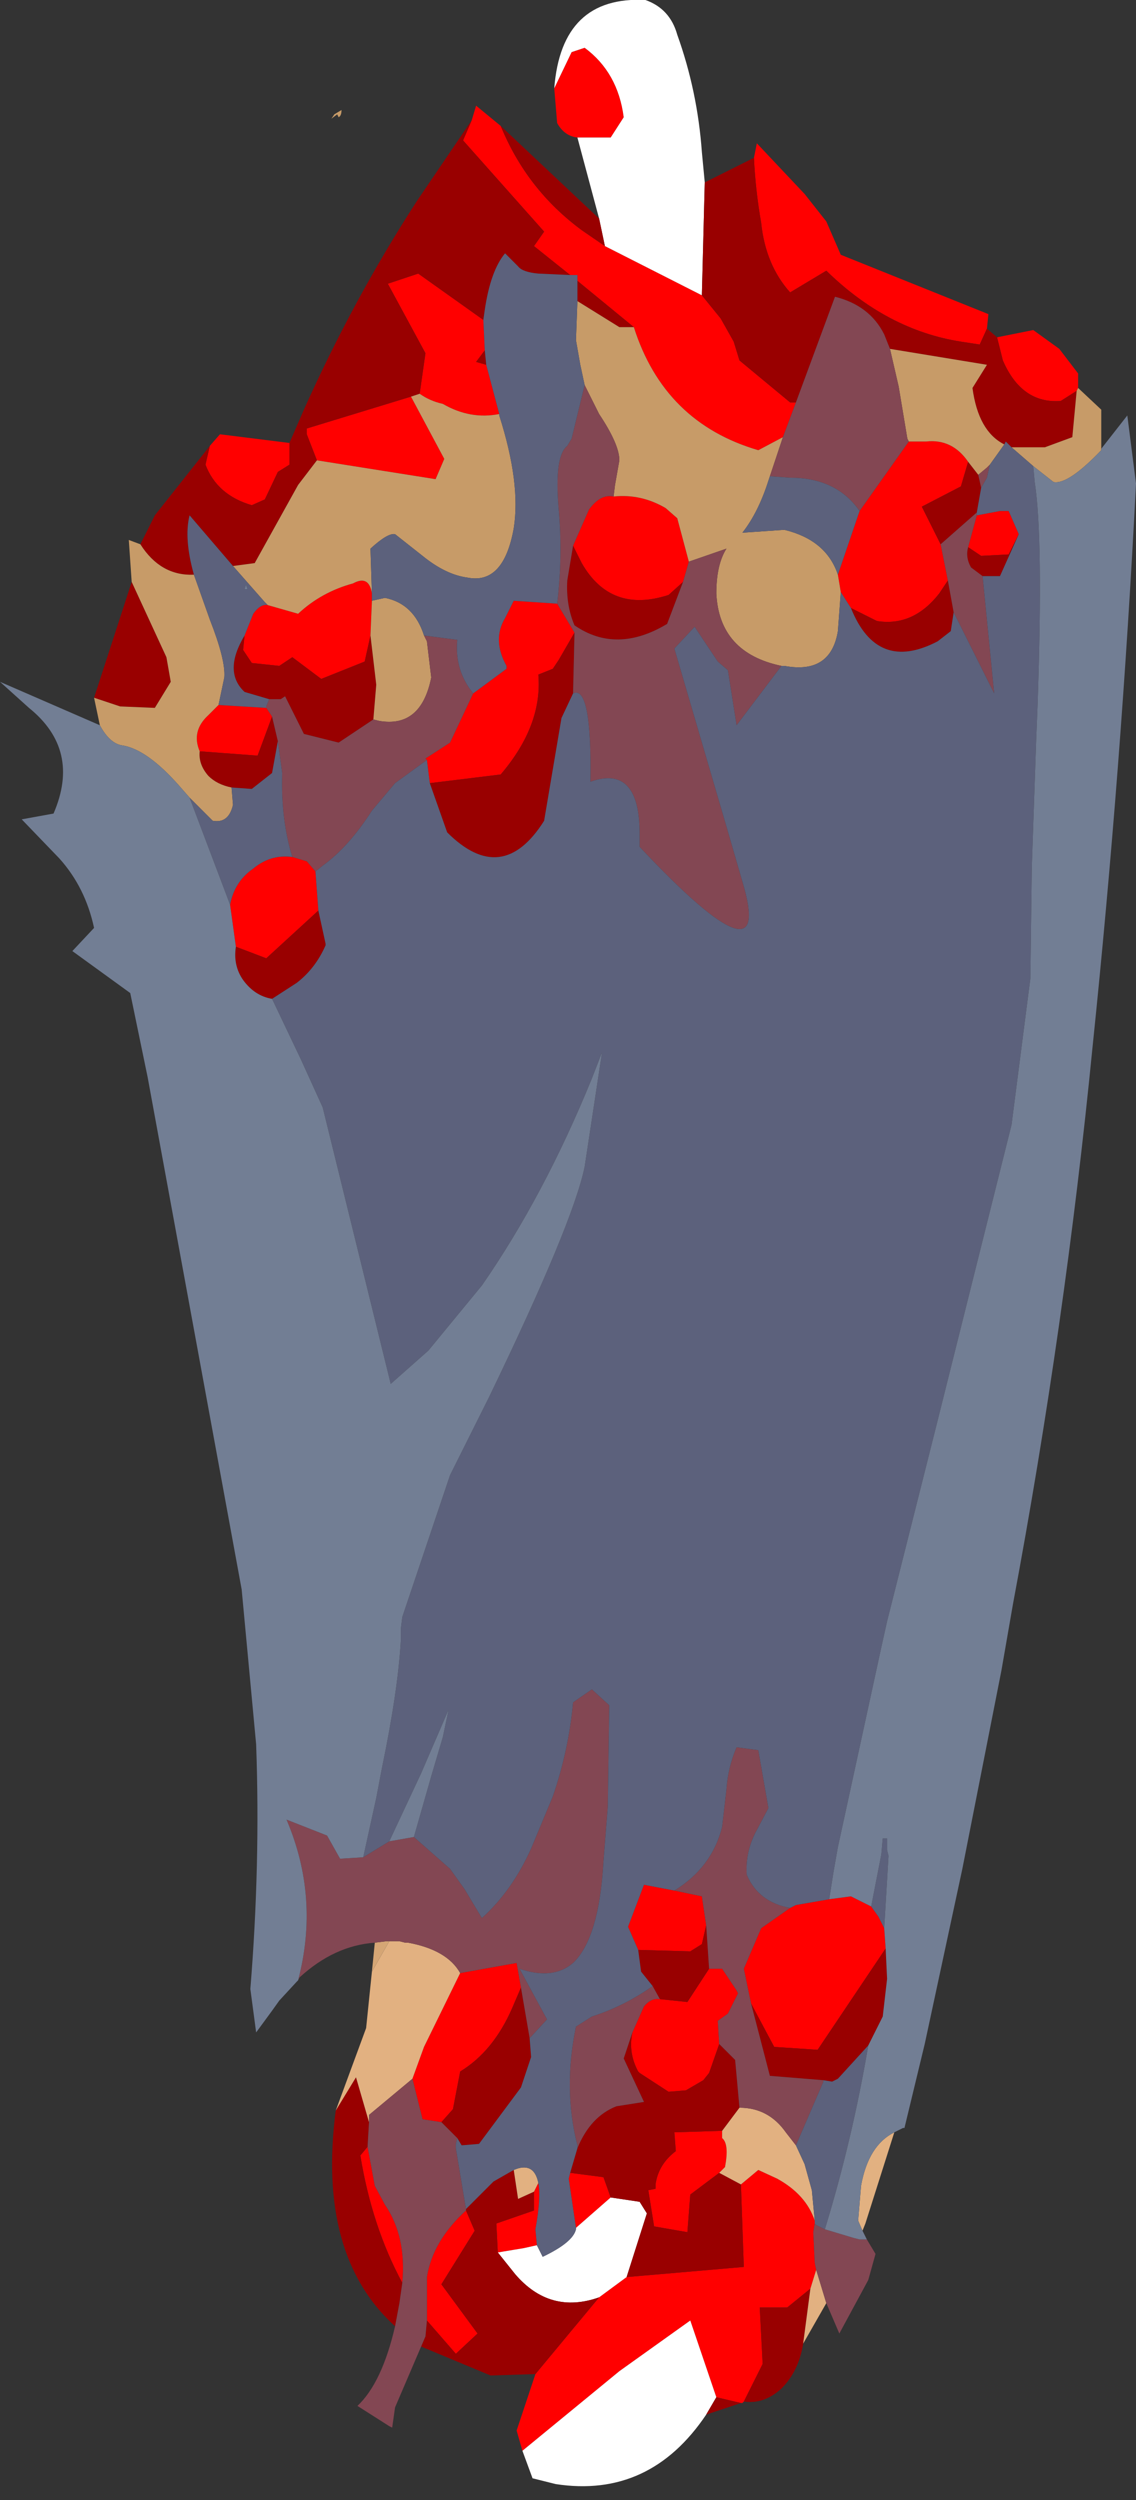 <?xml version="1.0" encoding="UTF-8" standalone="no"?>
<svg xmlns:ffdec="https://www.free-decompiler.com/flash" xmlns:xlink="http://www.w3.org/1999/xlink" ffdec:objectType="frame" height="86.35px" width="39.25px" xmlns="http://www.w3.org/2000/svg">
  <rect width="100%" height="100%" fill="#333333" stroke="none"/>
  <g transform="matrix(1.0, 0.0, 0.0, 1.0, 21.15, 45.35)">
    <use ffdec:characterId="2404" height="85.85" transform="matrix(1.0, 0.0, 0.0, 1.0, -21.15, -45.35)" width="39.25" xlink:href="#shape0"/>
  </g>
  <defs>
    <g id="shape0" transform="matrix(1.0, 0.0, 0.0, 1.0, 21.15, 45.35)">
      <path d="M12.95 -34.0 L12.7 -33.45 12.05 -33.55 Q9.5 -33.95 7.4 -36.0 L6.15 -35.25 Q5.3 -36.2 5.15 -37.65 4.95 -38.8 4.9 -39.9 L5.0 -40.4 6.65 -38.65 7.4 -37.7 7.9 -36.55 13.0 -34.5 12.95 -34.0 M3.1 -35.15 L3.75 -34.35 4.2 -33.55 4.4 -32.9 6.15 -31.45 6.35 -31.45 5.9 -30.25 5.05 -29.8 Q1.8 -30.75 0.75 -34.05 L-1.2 -35.65 -1.2 -35.85 -1.45 -35.85 -2.7 -36.85 -2.35 -37.35 -5.15 -40.5 -4.85 -41.2 -4.7 -41.7 -3.85 -41.0 Q-2.95 -38.8 -1.05 -37.4 L-0.25 -36.85 3.1 -35.15 M16.05 -31.85 L15.5 -31.5 Q14.15 -31.4 13.5 -32.9 L13.3 -33.7 14.55 -33.95 15.45 -33.3 16.1 -32.45 16.1 -31.95 16.05 -31.85 M0.05 -28.2 Q1.0 -28.3 1.85 -27.8 L2.25 -27.45 2.65 -25.95 2.45 -25.25 1.95 -24.8 Q-0.05 -24.15 -1.05 -25.9 L-1.35 -26.5 -0.8 -27.75 Q-0.4 -28.3 0.05 -28.2 M7.9 -24.9 L7.8 -25.5 8.55 -27.7 10.25 -30.1 10.85 -30.1 Q11.75 -30.2 12.3 -29.4 L12.05 -28.55 10.7 -27.85 11.35 -26.55 11.6 -25.3 11.3 -24.85 Q10.4 -23.7 9.15 -23.9 L8.25 -24.35 7.9 -24.9 M4.55 37.6 L4.5 37.65 4.45 37.65 3.6 37.45 2.7 34.8 0.25 36.55 -3.1 39.3 -3.3 38.6 -2.65 36.65 -0.45 34.0 0.5 33.3 4.55 32.95 4.45 30.1 5.05 29.6 5.7 29.9 Q6.7 30.45 7.0 31.35 L7.0 31.45 6.95 31.75 7.0 32.8 7.05 33.05 6.85 33.7 6.05 34.35 5.1 34.35 5.2 36.3 4.55 37.6 M-13.9 -29.95 L-13.55 -30.35 -11.15 -30.05 -11.15 -29.3 -11.55 -29.05 -12.0 -28.1 -12.45 -27.9 Q-13.65 -28.25 -14.05 -29.3 L-13.9 -29.95 M-1.2 -40.6 Q-1.65 -40.65 -1.9 -41.1 L-2.0 -42.3 -1.4 -43.55 -0.95 -43.7 Q0.2 -42.85 0.4 -41.3 L-0.05 -40.6 -1.2 -40.6 M12.6 -27.55 L13.4 -27.7 13.7 -27.7 14.05 -26.9 13.7 -26.2 12.75 -26.15 12.3 -26.45 12.6 -27.55 M-6.3 -18.3 L-6.4 -19.1 -6.45 -19.15 -5.6 -19.7 -4.8 -21.4 -3.65 -22.25 -3.65 -22.35 Q-4.15 -23.25 -3.7 -24.0 L-3.4 -24.6 -1.9 -24.5 -1.3 -23.5 -1.85 -22.55 -2.05 -22.25 -2.55 -22.05 Q-2.4 -20.3 -3.85 -18.6 L-6.3 -18.3 M-10.25 -15.25 L-10.15 -13.9 -11.95 -12.25 -13.0 -12.65 -13.2 -14.1 Q-13.05 -14.9 -12.4 -15.35 -11.8 -15.85 -11.05 -15.75 L-10.55 -15.6 -10.25 -15.25 M-2.55 30.05 Q-2.45 30.55 -2.65 31.65 L-2.6 32.2 -3.05 32.3 -3.95 32.45 -4.0 31.45 -2.7 31.0 -2.7 30.35 -2.55 30.05 M-1.25 31.6 L-1.5 29.9 -1.45 29.7 -0.3 29.85 -0.05 30.55 -1.25 31.6 M0.9 22.0 L0.55 21.2 1.1 19.75 2.15 19.95 3.1 20.15 3.25 21.15 3.1 21.8 2.7 22.05 0.9 22.0 M6.15 20.55 L6.35 20.45 7.5 20.25 8.25 20.15 8.95 20.5 9.2 20.85 9.4 21.25 9.45 21.95 7.1 25.45 5.6 25.35 4.8 23.85 4.55 22.65 5.15 21.25 6.15 20.55 M-10.2 -29.45 L-10.55 -30.35 -10.55 -30.55 -6.95 -31.65 -5.8 -29.5 -6.1 -28.8 -10.2 -29.45 M-6.65 -31.75 L-6.45 -33.15 -7.75 -35.55 -6.7 -35.9 -4.45 -34.3 -4.4 -33.25 -4.7 -32.85 -4.35 -32.75 -3.9 -31.05 Q-4.9 -30.85 -5.85 -31.4 -6.3 -31.5 -6.65 -31.75 M-11.9 -24.45 L-10.85 -24.15 Q-10.05 -24.9 -8.95 -25.2 -8.4 -25.5 -8.3 -24.85 L-8.3 -24.6 -8.35 -23.4 -8.55 -22.5 -9.8 -22.0 -10.05 -21.9 -11.05 -22.65 -11.5 -22.35 -12.45 -22.45 -12.75 -22.9 -12.7 -23.4 -12.4 -24.15 Q-12.15 -24.5 -11.9 -24.45 M-13.6 -21.0 L-11.95 -20.9 -11.75 -20.6 -12.25 -19.25 -14.25 -19.4 Q-14.55 -20.1 -13.95 -20.65 L-13.6 -21.0 M-3.15 23.3 L-3.45 24.0 Q-4.1 25.5 -5.25 26.2 L-5.5 27.5 -5.9 27.95 -6.55 27.85 -6.9 26.45 -6.5 25.35 -5.25 22.8 -3.3 22.45 -3.15 23.3 M-8.45 28.8 L-8.2 30.15 -7.85 30.8 Q-7.1 31.9 -7.25 33.5 -8.3 31.55 -8.7 29.1 L-8.45 28.8 M-5.05 31.0 L-4.75 31.7 -5.9 33.55 -4.65 35.25 -5.4 35.95 -6.4 34.8 -6.4 33.3 Q-6.2 32.05 -5.05 31.0 M3.35 22.65 L3.8 22.65 4.3 23.4 4.35 23.5 4.0 24.2 3.65 24.45 3.7 25.25 3.35 26.25 3.15 26.5 2.55 26.85 1.95 26.9 0.95 26.25 0.9 26.2 Q0.55 25.55 0.7 24.85 L1.1 23.95 Q1.35 23.65 1.65 23.7 L2.6 23.8 3.35 22.65 M3.7 29.7 L2.7 30.45 2.6 31.75 1.45 31.55 1.25 30.3 1.5 30.25 1.5 30.1 Q1.6 29.4 2.2 28.95 L2.15 28.3 3.75 28.25 3.8 28.25 3.8 28.5 Q4.05 28.7 3.9 29.5 L3.7 29.7" fill="#ff0000" fill-rule="evenodd" stroke="none"/>
      <path d="M3.2 -39.05 L3.1 -35.15 -0.25 -36.85 -0.45 -37.8 -1.2 -40.6 -0.05 -40.6 0.4 -41.3 Q0.2 -42.85 -0.95 -43.7 L-1.4 -43.55 -2.0 -42.3 Q-1.75 -45.5 1.15 -45.35 2.0 -45.05 2.25 -44.15 2.95 -42.2 3.1 -40.1 L3.2 -39.05 M3.25 38.05 Q1.3 40.95 -1.95 40.45 L-2.75 40.25 -3.1 39.3 0.25 36.55 2.7 34.8 3.6 37.45 3.25 38.05 M-2.6 32.2 L-2.4 32.6 Q-1.35 32.1 -1.25 31.65 L-1.25 31.6 -0.05 30.55 0.95 30.7 1.2 31.1 0.5 33.3 -0.45 34.0 Q-2.15 34.6 -3.35 33.2 L-3.95 32.45 -3.05 32.3 -2.6 32.2" fill="#ffffff" fill-rule="evenodd" stroke="none"/>
      <path d="M4.9 -39.9 Q4.95 -38.8 5.15 -37.65 5.3 -36.2 6.15 -35.25 L7.4 -36.0 Q9.5 -33.95 12.05 -33.55 L12.7 -33.45 12.95 -34.0 13.3 -33.7 13.5 -32.9 Q14.15 -31.4 15.5 -31.5 L16.05 -31.85 15.9 -30.25 14.95 -29.9 13.8 -29.9 13.6 -30.1 13.55 -30.0 Q12.65 -30.45 12.45 -31.95 L12.95 -32.75 9.6 -33.3 9.4 -33.8 Q8.9 -34.8 7.7 -35.1 L6.35 -31.45 6.15 -31.45 4.4 -32.9 4.2 -33.55 3.75 -34.35 3.1 -35.15 3.2 -39.05 4.9 -39.9 M0.75 -34.05 L0.25 -34.05 -1.2 -34.95 -1.2 -35.65 0.75 -34.05 M-1.35 -26.5 L-1.05 -25.9 Q-0.05 -24.15 1.95 -24.8 L2.45 -25.25 1.9 -23.8 Q0.15 -22.75 -1.3 -23.75 -1.6 -24.45 -1.55 -25.3 L-1.35 -26.5 M12.3 -29.4 L12.65 -28.95 12.75 -28.5 12.6 -27.65 11.35 -26.55 10.7 -27.85 12.05 -28.55 12.3 -29.4 M6.6 35.6 Q6.45 36.55 5.85 37.15 5.25 37.7 4.55 37.6 L5.2 36.3 5.1 34.35 6.05 34.35 6.85 33.7 6.6 35.6 M4.45 37.65 L3.25 38.05 3.6 37.45 4.45 37.65 M-2.65 36.65 L-4.2 36.7 -6.6 35.7 -6.45 35.35 -6.4 34.8 -5.4 35.95 -4.65 35.25 -5.9 33.55 -4.75 31.7 -5.05 31.0 -5.05 30.95 -4.1 30.0 -3.4 29.6 -3.25 30.6 -2.7 30.35 -2.7 31.0 -4.0 31.45 -3.95 32.45 -3.35 33.2 Q-2.15 34.6 -0.45 34.0 L-2.65 36.65 M-7.5 35.0 Q-10.2 32.55 -9.55 27.55 L-8.85 26.4 -8.4 27.95 -8.45 28.8 -8.7 29.1 Q-8.3 31.55 -7.25 33.5 L-7.35 34.2 -7.5 35.0 M-17.9 -21.25 L-16.6 -25.25 -15.4 -22.65 -15.25 -21.8 -15.8 -20.9 -17.0 -20.95 -17.9 -21.25 M-16.3 -26.55 L-15.8 -27.55 -13.9 -29.95 -14.05 -29.3 Q-13.65 -28.25 -12.45 -27.9 L-12.0 -28.1 -11.55 -29.05 -11.15 -29.3 -11.15 -30.05 -10.65 -31.2 Q-8.95 -35.0 -6.75 -38.4 L-4.85 -41.2 -5.15 -40.5 -2.35 -37.35 -2.7 -36.85 -1.45 -35.85 -2.55 -35.9 Q-3.1 -35.95 -3.25 -36.15 L-3.7 -36.6 Q-4.2 -36.0 -4.4 -34.65 L-4.45 -34.3 -6.7 -35.9 -7.75 -35.55 -6.45 -33.15 -6.65 -31.75 -6.95 -31.65 -10.55 -30.55 -10.55 -30.35 -10.2 -29.45 -10.85 -28.6 -12.35 -25.9 -13.1 -25.8 -14.6 -27.55 Q-14.8 -26.75 -14.45 -25.5 -15.6 -25.45 -16.3 -26.55 M-3.85 -41.0 L-0.45 -37.8 -0.25 -36.85 -1.05 -37.4 Q-2.95 -38.8 -3.85 -41.0 M14.05 -26.9 L13.4 -25.45 12.8 -25.45 12.4 -25.75 Q12.2 -26.1 12.3 -26.45 L12.75 -26.15 13.7 -26.2 14.05 -26.9 M11.8 -24.2 L11.7 -23.55 11.25 -23.2 Q9.15 -22.1 8.25 -24.35 L9.15 -23.9 Q10.4 -23.7 11.3 -24.85 L11.6 -25.3 11.8 -24.2 M-1.35 -21.4 L-1.75 -20.55 -2.35 -17.0 Q-3.8 -14.7 -5.7 -16.6 L-6.3 -18.3 -3.85 -18.6 Q-2.4 -20.3 -2.55 -22.05 L-2.05 -22.25 -1.85 -22.55 -1.3 -23.5 -1.35 -21.4 M-10.15 -13.9 L-9.9 -12.75 -9.9 -12.7 Q-10.25 -11.9 -10.9 -11.4 L-11.75 -10.85 Q-12.35 -10.95 -12.75 -11.5 -13.1 -12.0 -13.0 -12.65 L-11.95 -12.25 -10.15 -13.9 M-2.85 25.05 L-2.8 25.7 -3.15 26.75 -4.6 28.7 -5.2 28.75 -5.35 28.5 -5.9 27.95 -5.5 27.5 -5.25 26.2 Q-4.1 25.5 -3.45 24.0 L-3.15 23.3 -2.85 25.05 M-1.45 29.7 L-1.2 28.85 Q-0.75 27.75 0.15 27.4 L1.1 27.25 0.4 25.75 0.7 24.85 Q0.55 25.55 0.9 26.2 L0.95 26.25 1.95 26.9 2.55 26.85 3.15 26.5 3.35 26.25 3.7 25.25 4.25 25.8 4.4 27.45 3.8 28.25 3.75 28.25 2.15 28.3 2.2 28.95 Q1.6 29.4 1.5 30.1 L1.5 30.25 1.25 30.3 1.45 31.55 2.6 31.75 2.7 30.45 3.7 29.7 4.45 30.1 4.55 32.95 0.5 33.3 1.2 31.1 0.95 30.7 -0.05 30.55 -0.3 29.85 -1.45 29.7 M1.4 23.25 L1.0 22.75 0.9 22.0 2.7 22.05 3.1 21.8 3.25 21.15 3.35 22.65 2.6 23.8 1.65 23.7 1.4 23.25 M9.45 21.95 L9.5 23.0 9.35 24.3 8.85 25.3 7.8 26.45 7.6 26.55 7.3 26.5 5.45 26.35 4.8 23.85 5.6 25.35 7.1 25.45 9.45 21.95 M-11.85 -21.2 L-12.7 -21.45 Q-13.45 -22.15 -12.7 -23.4 L-12.75 -22.9 -12.45 -22.45 -11.5 -22.35 -11.05 -22.65 -10.05 -21.9 -9.8 -22.0 -8.55 -22.5 -8.35 -23.4 -8.15 -21.7 -8.25 -20.5 -9.45 -19.7 -10.65 -20.0 -11.3 -21.3 -11.45 -21.2 -11.85 -21.2 M-4.4 -33.25 L-4.35 -32.75 -4.7 -32.85 -4.4 -33.25 M-14.25 -19.4 L-12.25 -19.25 -11.75 -20.6 -11.55 -19.75 -11.75 -18.65 -12.45 -18.1 -13.15 -18.15 Q-13.65 -18.25 -13.95 -18.55 -14.3 -18.95 -14.25 -19.4" fill="#990000" fill-rule="evenodd" stroke="none"/>
      <path d="M9.6 -33.3 L12.95 -32.75 12.45 -31.95 Q12.65 -30.45 13.55 -30.0 L13.05 -29.3 12.95 -29.2 12.65 -28.95 12.3 -29.4 Q11.75 -30.2 10.85 -30.1 L10.25 -30.1 10.2 -30.2 9.9 -32.0 9.6 -33.3 M13.8 -29.9 L14.95 -29.9 15.9 -30.25 16.05 -31.85 16.1 -31.95 16.9 -31.2 16.9 -29.8 Q15.75 -28.6 15.25 -28.7 L14.55 -29.25 13.8 -29.9 M-1.2 -34.95 L0.25 -34.05 0.75 -34.05 Q1.8 -30.75 5.05 -29.8 L5.9 -30.25 5.45 -28.9 5.4 -28.75 Q5.05 -27.65 4.5 -26.95 L5.95 -27.05 Q7.4 -26.7 7.8 -25.5 L7.9 -24.9 7.8 -23.55 Q7.55 -22.05 5.95 -22.35 L5.85 -22.35 Q3.7 -22.8 3.6 -24.85 3.6 -25.85 3.95 -26.4 L2.65 -25.95 2.25 -27.45 1.85 -27.8 Q1.0 -28.3 0.05 -28.2 L0.1 -28.6 0.25 -29.45 Q0.25 -30.0 -0.45 -31.05 L-0.95 -32.05 -1.1 -32.75 -1.25 -33.6 -1.2 -34.95 M-17.7 -20.3 L-17.9 -21.25 -17.0 -20.95 -15.8 -20.9 -15.25 -21.8 -15.4 -22.65 -16.6 -25.25 -16.7 -26.7 -16.3 -26.55 Q-15.6 -25.45 -14.45 -25.5 L-13.9 -23.95 Q-13.35 -22.55 -13.4 -21.95 L-13.6 -21.0 -13.95 -20.65 Q-14.55 -20.1 -14.25 -19.4 -14.3 -18.95 -13.95 -18.55 -13.65 -18.25 -13.15 -18.15 L-13.1 -17.55 Q-13.25 -16.9 -13.8 -17.0 L-14.6 -17.8 -14.95 -18.2 Q-16.05 -19.45 -16.9 -19.6 -17.35 -19.65 -17.7 -20.3 M-9.7 -41.25 L-9.6 -41.4 -9.35 -41.55 Q-9.35 -41.35 -9.45 -41.3 L-9.5 -41.4 -9.7 -41.25 M-10.2 -29.45 L-6.1 -28.8 -5.8 -29.5 -6.95 -31.65 -6.65 -31.75 Q-6.3 -31.5 -5.85 -31.4 -4.9 -30.85 -3.9 -31.05 L-3.9 -31.0 Q-3.15 -28.65 -3.4 -27.1 -3.75 -25.15 -5.0 -25.4 -5.75 -25.5 -6.55 -26.15 L-7.5 -26.9 Q-7.75 -26.95 -8.35 -26.4 L-8.3 -24.85 Q-8.4 -25.5 -8.95 -25.2 -10.05 -24.9 -10.85 -24.15 L-11.9 -24.45 -12.0 -24.55 -13.1 -25.8 -12.35 -25.9 -10.85 -28.6 -10.2 -29.45 M-6.5 -23.4 L-6.4 -23.2 -6.25 -21.95 Q-6.6 -20.2 -8.05 -20.45 L-8.25 -20.5 -8.15 -21.7 -8.35 -23.4 -8.3 -24.6 -7.85 -24.7 Q-6.85 -24.5 -6.5 -23.4" fill="#c79b68" fill-rule="evenodd" stroke="none"/>
      <path d="M9.75 28.3 L8.75 31.45 8.65 31.7 8.5 31.35 8.6 30.15 Q8.85 28.75 9.75 28.3 M7.4 34.2 L6.6 35.6 6.85 33.7 7.05 33.05 7.4 34.2 M-9.55 27.55 L-8.5 24.7 -8.3 22.75 -7.7 21.7 -7.35 21.7 -7.15 21.75 -7.05 21.75 Q-5.7 22.0 -5.25 22.8 L-6.5 25.35 -6.9 26.45 -8.4 27.7 -8.4 27.95 -8.85 26.4 -9.55 27.55 M-3.4 29.6 Q-2.7 29.3 -2.55 30.05 L-2.7 30.35 -3.25 30.6 -3.4 29.6 M4.4 27.45 Q5.4 27.45 6.0 28.3 L6.35 28.75 6.65 29.4 6.9 30.3 7.0 31.35 Q6.7 30.45 5.7 29.9 L5.05 29.6 4.45 30.1 3.7 29.7 3.9 29.5 Q4.05 28.7 3.8 28.5 L3.8 28.25 4.4 27.45" fill="#e2b181" fill-rule="evenodd" stroke="none"/>
      <path d="M-8.3 22.75 L-8.2 21.75 -7.8 21.7 -7.7 21.7 -8.3 22.75" fill="#d5a675" fill-rule="evenodd" stroke="none"/>
      <path d="M6.35 -31.45 L7.7 -35.1 Q8.9 -34.8 9.4 -33.8 L9.6 -33.3 9.9 -32.0 10.2 -30.2 10.25 -30.1 8.55 -27.7 Q7.75 -28.85 6.15 -28.85 L5.45 -28.9 5.9 -30.25 6.35 -31.45 M-0.95 -32.05 L-0.45 -31.05 Q0.25 -30.0 0.25 -29.45 L0.1 -28.6 0.05 -28.2 Q-0.4 -28.3 -0.8 -27.75 L-1.35 -26.5 -1.55 -25.3 Q-1.6 -24.45 -1.3 -23.75 0.15 -22.75 1.9 -23.8 L2.45 -25.25 2.65 -25.95 3.95 -26.4 Q3.6 -25.85 3.6 -24.85 3.7 -22.8 5.85 -22.35 L4.3 -20.3 4.0 -22.2 3.65 -22.5 2.85 -23.7 2.15 -22.95 3.95 -16.8 4.5 -14.9 Q5.65 -11.1 0.95 -16.1 L0.95 -16.25 0.95 -16.45 0.95 -16.55 Q0.95 -18.95 -0.75 -18.35 -0.7 -21.7 -1.35 -21.4 L-1.3 -23.5 -1.9 -24.5 Q-1.7 -26.15 -1.85 -27.8 -2.0 -29.6 -1.55 -29.95 L-1.4 -30.2 -0.95 -32.05 M12.65 -28.95 L12.95 -29.2 13.05 -29.3 12.95 -28.85 12.75 -28.5 12.65 -28.95 M8.8 32.0 L9.1 32.5 8.85 33.4 7.85 35.25 7.4 34.2 7.05 33.05 7.0 32.8 6.95 31.75 7.0 31.45 7.05 31.5 7.35 31.65 8.35 31.95 8.55 32.0 8.8 32.0 M-6.6 35.7 L-7.5 37.8 -7.6 38.5 -7.7 38.45 -8.8 37.75 Q-7.95 36.95 -7.5 35.0 L-7.35 34.2 -7.25 33.5 Q-7.1 31.9 -7.85 30.8 L-8.2 30.15 -8.45 28.8 -8.4 27.95 -8.4 27.7 -6.9 26.45 -6.55 27.85 -5.9 27.95 -5.35 28.5 -5.4 28.7 -5.4 28.85 -5.05 30.95 -5.05 31.0 Q-6.2 32.05 -6.4 33.3 L-6.4 34.8 -6.45 35.35 -6.6 35.7 M-8.2 21.75 Q-9.6 21.85 -10.8 22.95 L-10.85 23.05 Q-10.1 20.2 -11.25 17.5 L-9.85 18.05 -9.4 18.85 -8.6 18.8 -7.7 18.25 -6.85 18.1 -5.6 19.2 -5.1 19.9 -4.5 20.9 Q-3.45 19.95 -2.8 18.5 L-2.05 16.7 Q-1.5 15.1 -1.35 13.45 L-0.7 13.0 -0.1 13.55 -0.15 17.05 -0.3 18.95 Q-0.45 21.6 -1.35 22.45 -2.05 23.05 -3.2 22.65 L-2.25 24.4 -2.85 25.05 -3.15 23.3 -3.3 22.45 -5.25 22.8 Q-5.7 22.0 -7.05 21.75 L-7.15 21.75 -7.35 21.7 -7.7 21.7 -7.8 21.7 -8.2 21.75 M12.6 -27.65 L12.6 -27.55 12.3 -26.45 Q12.2 -26.1 12.4 -25.75 L12.8 -25.45 13.2 -21.4 11.8 -24.2 11.6 -25.3 11.35 -26.55 12.6 -27.65 M-6.4 -19.1 L-7.5 -18.3 -8.3 -17.35 Q-9.1 -16.1 -10.0 -15.45 L-10.25 -15.25 -10.55 -15.6 -11.05 -15.75 Q-11.45 -17.05 -11.4 -18.65 L-11.55 -19.75 -11.75 -20.6 -11.95 -20.9 -11.95 -20.95 -11.85 -21.2 -11.45 -21.2 -11.3 -21.3 -10.65 -20.0 -9.45 -19.7 -8.25 -20.5 -8.05 -20.45 Q-6.6 -20.2 -6.25 -21.95 L-6.4 -23.2 -6.5 -23.4 -5.35 -23.25 Q-5.45 -22.2 -4.8 -21.4 L-5.6 -19.7 -6.45 -19.15 -6.4 -19.1 M-1.2 28.85 L-1.2 28.75 Q-1.7 26.8 -1.25 24.65 L-0.7 24.3 Q0.4 23.95 1.4 23.25 L1.65 23.7 Q1.35 23.65 1.1 23.95 L0.7 24.85 0.4 25.75 1.1 27.25 0.15 27.4 Q-0.75 27.75 -1.2 28.85 M2.15 19.95 Q3.45 19.15 3.8 17.75 L3.95 16.45 Q4.0 15.7 4.3 15.0 L5.05 15.1 5.4 17.1 4.95 17.95 Q4.6 18.65 4.65 19.4 5.05 20.35 6.15 20.55 L5.15 21.25 4.55 22.65 4.8 23.85 5.45 26.35 7.3 26.5 7.3 26.55 6.35 28.75 6.0 28.3 Q5.4 27.45 4.4 27.45 L4.25 25.8 3.7 25.25 3.65 24.45 4.0 24.2 4.35 23.5 4.3 23.4 3.8 22.65 3.35 22.65 3.25 21.15 3.1 20.15 2.15 19.95" fill="#834753" fill-rule="evenodd" stroke="none"/>
      <path d="M13.55 -30.0 L13.6 -30.1 13.8 -29.9 14.55 -29.25 14.6 -28.7 Q14.9 -26.8 14.7 -21.0 L14.65 -19.75 14.5 -15.4 14.45 -11.55 13.8 -6.5 11.2 3.9 9.5 10.65 9.3 11.55 7.8 18.45 7.65 19.3 7.5 20.25 6.35 20.45 6.15 20.55 Q5.05 20.35 4.65 19.4 4.6 18.65 4.95 17.95 L5.4 17.1 5.05 15.1 4.3 15.0 Q4.0 15.7 3.95 16.45 L3.8 17.75 Q3.45 19.15 2.15 19.95 L1.1 19.75 0.55 21.2 0.9 22.0 1.0 22.75 1.4 23.25 Q0.4 23.95 -0.7 24.3 L-1.25 24.65 Q-1.7 26.8 -1.2 28.75 L-1.2 28.85 -1.45 29.7 -1.5 29.9 -1.25 31.6 -1.25 31.65 Q-1.35 32.1 -2.4 32.6 L-2.6 32.2 -2.65 31.65 Q-2.45 30.55 -2.55 30.05 -2.7 29.3 -3.4 29.6 L-4.1 30.0 -5.05 30.95 -5.4 28.85 -5.4 28.7 -5.35 28.5 -5.2 28.75 -4.6 28.7 -3.15 26.75 -2.8 25.7 -2.85 25.05 -2.25 24.4 -3.2 22.65 Q-2.05 23.05 -1.35 22.45 -0.45 21.6 -0.3 18.95 L-0.15 17.05 -0.1 13.55 -0.7 13.0 -1.35 13.45 Q-1.5 15.1 -2.05 16.7 L-2.8 18.5 Q-3.45 19.95 -4.5 20.9 L-5.1 19.9 -5.6 19.2 -6.85 18.1 -6.25 16.0 -5.85 14.65 -5.65 13.7 -6.6 15.9 -7.7 18.25 -8.6 18.8 -8.15 16.75 -7.95 15.7 Q-7.4 13.05 -7.3 11.3 L-7.3 11.2 -7.3 10.9 -7.25 10.5 -5.6 5.6 -4.25 2.9 Q-1.35 -3.1 -0.95 -5.05 L-0.35 -9.0 -0.7 -8.1 Q-2.35 -4.05 -4.5 -0.95 L-6.35 1.3 -7.65 2.45 -10.0 -7.1 -10.75 -8.75 -11.75 -10.85 -10.9 -11.4 Q-10.25 -11.9 -9.9 -12.7 L-9.9 -12.75 -10.15 -13.9 -10.25 -15.25 -10.0 -15.45 Q-9.1 -16.1 -8.3 -17.35 L-7.5 -18.3 -6.4 -19.1 -6.3 -18.3 -5.7 -16.6 Q-3.8 -14.7 -2.35 -17.0 L-1.75 -20.55 -1.35 -21.4 Q-0.7 -21.7 -0.75 -18.35 0.95 -18.95 0.95 -16.55 L0.95 -16.45 0.95 -16.25 0.95 -16.1 Q5.65 -11.1 4.5 -14.9 L3.95 -16.8 2.15 -22.95 2.85 -23.7 3.65 -22.5 4.0 -22.2 4.3 -20.3 5.85 -22.35 5.95 -22.35 Q7.55 -22.05 7.8 -23.55 L7.9 -24.9 8.25 -24.35 Q9.15 -22.1 11.25 -23.2 L11.7 -23.55 11.8 -24.2 13.2 -21.4 12.8 -25.45 13.4 -25.45 14.05 -26.9 13.7 -27.7 13.4 -27.7 12.6 -27.55 12.6 -27.65 12.75 -28.5 12.95 -28.85 13.05 -29.3 13.55 -30.0 M-1.2 -34.95 L-1.25 -33.6 -1.1 -32.75 -0.95 -32.05 -1.4 -30.2 -1.55 -29.95 Q-2.0 -29.6 -1.85 -27.8 -1.7 -26.15 -1.9 -24.5 L-3.4 -24.6 -3.7 -24.0 Q-4.15 -23.25 -3.65 -22.35 L-3.65 -22.25 -4.8 -21.4 Q-5.45 -22.2 -5.35 -23.25 L-6.5 -23.4 Q-6.85 -24.5 -7.85 -24.7 L-8.3 -24.6 -8.3 -24.85 -8.35 -26.4 Q-7.75 -26.95 -7.5 -26.9 L-6.55 -26.15 Q-5.75 -25.5 -5.0 -25.4 -3.75 -25.15 -3.4 -27.1 -3.15 -28.65 -3.9 -31.0 L-3.9 -31.05 -4.35 -32.75 -4.4 -33.25 -4.45 -34.3 -4.4 -34.65 Q-4.2 -36.0 -3.7 -36.6 L-3.25 -36.15 Q-3.1 -35.95 -2.55 -35.9 L-1.45 -35.85 -1.2 -35.85 -1.2 -35.65 -1.2 -34.95 M7.8 -25.5 Q7.4 -26.7 5.95 -27.05 L4.5 -26.95 Q5.05 -27.65 5.4 -28.75 L5.45 -28.9 6.15 -28.85 Q7.75 -28.85 8.55 -27.7 L7.8 -25.5 M8.95 20.5 L9.3 18.7 9.35 18.15 9.5 18.15 9.5 18.2 9.5 18.55 9.55 18.75 9.4 21.25 9.2 20.85 8.95 20.5 M8.85 25.3 Q8.3 28.55 7.35 31.65 L7.05 31.5 7.0 31.45 7.0 31.35 6.9 30.3 6.65 29.4 6.35 28.75 7.3 26.55 7.3 26.5 7.6 26.55 7.8 26.45 8.85 25.3 M-13.1 -25.8 L-12.0 -24.55 -11.9 -24.45 Q-12.15 -24.5 -12.4 -24.15 L-12.7 -23.4 Q-13.45 -22.15 -12.7 -21.45 L-11.85 -21.2 -11.95 -20.95 -11.95 -20.9 -13.6 -21.0 -13.4 -21.95 Q-13.35 -22.55 -13.9 -23.95 L-14.45 -25.5 Q-14.8 -26.75 -14.6 -27.55 L-13.1 -25.8 M-12.65 -25.15 L-12.7 -25.0 -12.6 -25.0 -12.65 -25.15 M-13.15 -18.15 L-12.45 -18.1 -11.75 -18.65 -11.55 -19.75 -11.4 -18.65 Q-11.45 -17.05 -11.05 -15.75 -11.8 -15.85 -12.4 -15.35 -13.05 -14.9 -13.2 -14.1 L-14.6 -17.8 -13.8 -17.0 Q-13.25 -16.9 -13.1 -17.55 L-13.15 -18.15" fill="#5c617c" fill-rule="evenodd" stroke="none"/>
      <path d="M16.9 -29.8 L16.9 -29.85 17.8 -31.0 18.1 -28.65 Q17.6 -18.85 16.6 -9.2 15.65 0.45 13.85 10.05 L13.45 12.35 12.1 19.2 10.8 25.25 10.1 28.15 10.05 28.15 9.75 28.3 Q8.85 28.75 8.6 30.15 L8.5 31.35 8.65 31.7 8.8 32.0 8.55 32.0 8.35 31.95 7.35 31.65 Q8.3 28.55 8.85 25.3 L9.35 24.3 9.5 23.0 9.45 21.95 9.4 21.25 9.55 18.75 9.5 18.55 9.5 18.2 9.5 18.15 9.35 18.15 9.3 18.7 8.95 20.5 8.25 20.15 7.5 20.25 7.65 19.3 7.8 18.45 9.3 11.55 9.5 10.65 11.2 3.9 13.8 -6.5 14.45 -11.55 14.5 -15.4 14.65 -19.75 14.7 -21.0 Q14.9 -26.8 14.6 -28.7 L14.55 -29.25 15.25 -28.7 Q15.75 -28.6 16.9 -29.8 M-10.85 23.05 L-10.9 23.1 -11.5 23.75 -11.75 24.1 -12.3 24.85 -12.5 23.35 Q-12.15 19.05 -12.3 14.9 L-12.8 9.55 -16.05 -8.15 -16.65 -11.05 -18.65 -12.5 -17.9 -13.3 Q-18.2 -14.7 -19.1 -15.7 L-20.4 -17.05 -19.3 -17.25 Q-18.35 -19.45 -20.15 -20.9 L-21.15 -21.8 -17.7 -20.3 Q-17.35 -19.65 -16.9 -19.6 -16.05 -19.45 -14.95 -18.2 L-14.6 -17.8 -13.2 -14.1 -13.0 -12.65 Q-13.1 -12.0 -12.75 -11.5 -12.35 -10.95 -11.75 -10.85 L-10.75 -8.75 -10.0 -7.1 -7.65 2.45 -6.35 1.3 -4.5 -0.95 Q-2.35 -4.05 -0.7 -8.1 L-0.35 -9.0 -0.95 -5.05 Q-1.35 -3.1 -4.25 2.9 L-5.6 5.6 -7.25 10.5 -7.3 10.9 -7.3 11.2 -7.3 11.3 Q-7.4 13.05 -7.95 15.7 L-8.15 16.75 -8.6 18.8 -9.4 18.85 -9.85 18.05 -11.25 17.5 Q-10.1 20.2 -10.85 23.05 M-7.7 18.25 L-6.6 15.9 -5.65 13.7 -5.85 14.65 -6.25 16.0 -6.85 18.1 -7.7 18.25 M-12.65 -25.15 L-12.6 -25.0 -12.7 -25.0 -12.65 -25.15" fill="#727e94" fill-rule="evenodd" stroke="none"/>
    </g>
  </defs>
</svg>
